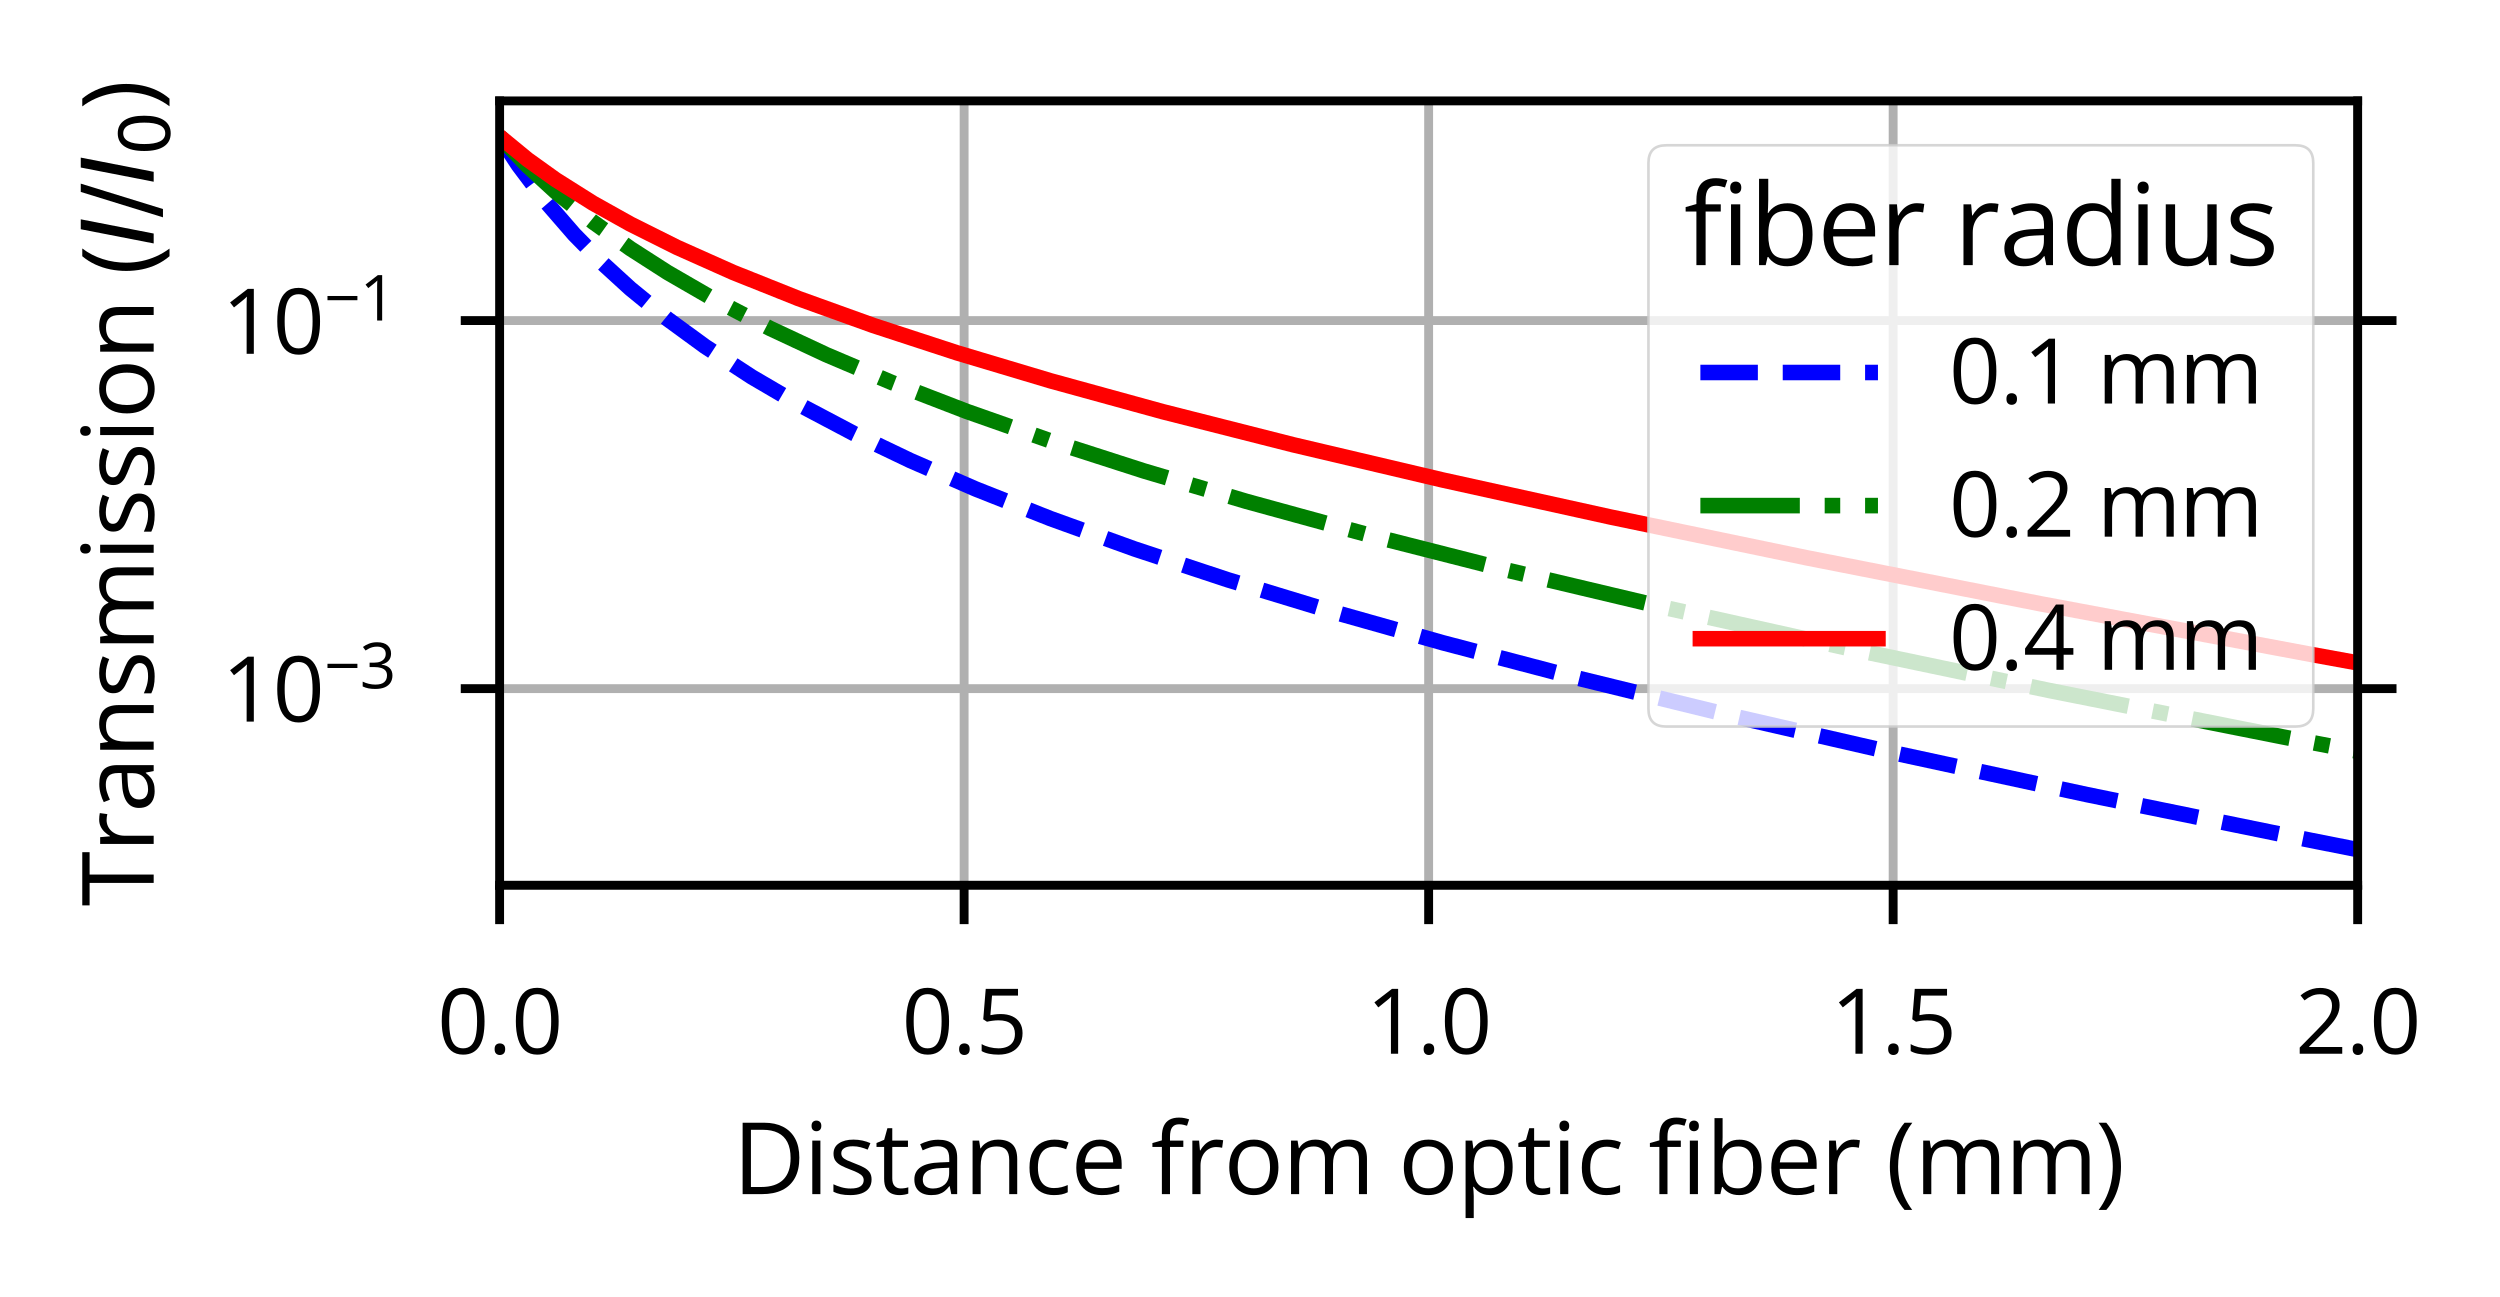 <?xml version="1.0" encoding="utf-8" standalone="no"?>
<!DOCTYPE svg PUBLIC "-//W3C//DTD SVG 1.1//EN"
  "http://www.w3.org/Graphics/SVG/1.1/DTD/svg11.dtd">
<svg xmlns:xlink="http://www.w3.org/1999/xlink" width="225.236pt" height="116.889pt" viewBox="0 0 225.236 116.889" xmlns="http://www.w3.org/2000/svg" version="1.1">
 <defs>
  <style type="text/css">*{stroke-linejoin: round; stroke-linecap: butt}</style>
 </defs>
 <g id="figure_1">
  <g id="patch_1">
   <path d="M 0 116.889 
L 225.236 116.889 
L 225.236 -0 
L 0 -0 
z
" style="fill: #ffffff"/>
  </g>
  <g id="axes_1">
   <g id="patch_2">
    <path d="M 45.012 79.758 
L 212.412 79.758 
L 212.412 9.09 
L 45.012 9.09 
z
" style="fill: #ffffff"/>
   </g>
   <g id="matplotlib.axis_1">
    <g id="xtick_1">
     <g id="line2d_1">
      <path d="M 45.012 79.758 
L 45.012 9.09 
" clip-path="url(#p6b381702de)" style="fill: none; stroke: #b0b0b0; stroke-width: 0.8; stroke-linecap: square"/>
     </g>
     <g id="line2d_2">
      <defs>
       <path id="mbc1ed54d2a" d="M 0 0 
L 0 3.5 
" style="stroke: #000000; stroke-width: 0.8"/>
      </defs>
      <g>
       <use xlink:href="#mbc1ed54d2a" x="45.012" y="79.758" style="stroke: #000000; stroke-width: 0.8"/>
      </g>
     </g>
     <g id="text_1">
      <!-- 0.0 -->
      <g transform="translate(39.387 94.937)scale(0.08 -0.08)">
       <defs>
        <path id="OpenSans-Regular-30" d="M 3334 2291 
Q 3334 1734 3250 1296 
Q 3166 859 2984 556 
Q 2803 253 2515 95 
Q 2228 -63 1825 -63 
Q 1316 -63 983 215 
Q 650 494 486 1020 
Q 322 1547 322 2291 
Q 322 3022 470 3548 
Q 619 4075 950 4358 
Q 1281 4641 1825 4641 
Q 2341 4641 2675 4361 
Q 3009 4081 3171 3554 
Q 3334 3028 3334 2291 
z
M 844 2291 
Q 844 1653 941 1228 
Q 1038 803 1255 592 
Q 1472 381 1825 381 
Q 2178 381 2395 590 
Q 2613 800 2711 1225 
Q 2809 1650 2809 2291 
Q 2809 2919 2712 3342 
Q 2616 3766 2400 3980 
Q 2184 4194 1825 4194 
Q 1466 4194 1250 3980 
Q 1034 3766 939 3342 
Q 844 2919 844 2291 
z
" transform="scale(0.016)"/>
        <path id="OpenSans-Regular-2e" d="M 469 325 
Q 469 544 575 636 
Q 681 728 834 728 
Q 994 728 1103 636 
Q 1213 544 1213 325 
Q 1213 109 1103 10 
Q 994 -88 834 -88 
Q 681 -88 575 10 
Q 469 109 469 325 
z
" transform="scale(0.016)"/>
       </defs>
       <use xlink:href="#OpenSans-Regular-30"/>
       <use xlink:href="#OpenSans-Regular-2e" x="57.178"/>
       <use xlink:href="#OpenSans-Regular-30" x="83.447"/>
      </g>
     </g>
    </g>
    <g id="xtick_2">
     <g id="line2d_3">
      <path d="M 86.862 79.758 
L 86.862 9.09 
" clip-path="url(#p6b381702de)" style="fill: none; stroke: #b0b0b0; stroke-width: 0.8; stroke-linecap: square"/>
     </g>
     <g id="line2d_4">
      <g>
       <use xlink:href="#mbc1ed54d2a" x="86.862" y="79.758" style="stroke: #000000; stroke-width: 0.8"/>
      </g>
     </g>
     <g id="text_2">
      <!-- 0.5 -->
      <g transform="translate(81.237 94.937)scale(0.08 -0.08)">
       <defs>
        <path id="OpenSans-Regular-35" d="M 1759 2794 
Q 2225 2794 2569 2636 
Q 2913 2478 3102 2178 
Q 3291 1878 3291 1450 
Q 3291 981 3087 642 
Q 2884 303 2503 120 
Q 2122 -63 1591 -63 
Q 1234 -63 928 0 
Q 622 63 413 188 
L 413 681 
Q 641 544 966 462 
Q 1291 381 1597 381 
Q 1944 381 2205 492 
Q 2466 603 2611 829 
Q 2756 1056 2756 1400 
Q 2756 1856 2476 2104 
Q 2197 2353 1594 2353 
Q 1400 2353 1169 2322 
Q 938 2291 788 2253 
L 525 2425 
L 700 4569 
L 2972 4569 
L 2972 4094 
L 1144 4094 
L 1028 2716 
Q 1147 2741 1334 2767 
Q 1522 2794 1759 2794 
z
" transform="scale(0.016)"/>
       </defs>
       <use xlink:href="#OpenSans-Regular-30"/>
       <use xlink:href="#OpenSans-Regular-2e" x="57.178"/>
       <use xlink:href="#OpenSans-Regular-35" x="83.447"/>
      </g>
     </g>
    </g>
    <g id="xtick_3">
     <g id="line2d_5">
      <path d="M 128.712 79.758 
L 128.712 9.09 
" clip-path="url(#p6b381702de)" style="fill: none; stroke: #b0b0b0; stroke-width: 0.8; stroke-linecap: square"/>
     </g>
     <g id="line2d_6">
      <g>
       <use xlink:href="#mbc1ed54d2a" x="128.712" y="79.758" style="stroke: #000000; stroke-width: 0.8"/>
      </g>
     </g>
     <g id="text_3">
      <!-- 1.0 -->
      <g transform="translate(123.087 94.937)scale(0.08 -0.08)">
       <defs>
        <path id="OpenSans-Regular-31" d="M 2247 0 
L 1741 0 
L 1741 3238 
Q 1741 3422 1742 3555 
Q 1744 3688 1748 3798 
Q 1753 3909 1763 4025 
Q 1666 3925 1581 3854 
Q 1497 3784 1372 3681 
L 850 3263 
L 578 3616 
L 1816 4569 
L 2247 4569 
L 2247 0 
z
" transform="scale(0.016)"/>
       </defs>
       <use xlink:href="#OpenSans-Regular-31"/>
       <use xlink:href="#OpenSans-Regular-2e" x="57.178"/>
       <use xlink:href="#OpenSans-Regular-30" x="83.447"/>
      </g>
     </g>
    </g>
    <g id="xtick_4">
     <g id="line2d_7">
      <path d="M 170.562 79.758 
L 170.562 9.09 
" clip-path="url(#p6b381702de)" style="fill: none; stroke: #b0b0b0; stroke-width: 0.8; stroke-linecap: square"/>
     </g>
     <g id="line2d_8">
      <g>
       <use xlink:href="#mbc1ed54d2a" x="170.562" y="79.758" style="stroke: #000000; stroke-width: 0.8"/>
      </g>
     </g>
     <g id="text_4">
      <!-- 1.5 -->
      <g transform="translate(164.937 94.937)scale(0.08 -0.08)">
       <use xlink:href="#OpenSans-Regular-31"/>
       <use xlink:href="#OpenSans-Regular-2e" x="57.178"/>
       <use xlink:href="#OpenSans-Regular-35" x="83.447"/>
      </g>
     </g>
    </g>
    <g id="xtick_5">
     <g id="line2d_9">
      <path d="M 212.412 79.758 
L 212.412 9.09 
" clip-path="url(#p6b381702de)" style="fill: none; stroke: #b0b0b0; stroke-width: 0.8; stroke-linecap: square"/>
     </g>
     <g id="line2d_10">
      <g>
       <use xlink:href="#mbc1ed54d2a" x="212.412" y="79.758" style="stroke: #000000; stroke-width: 0.8"/>
      </g>
     </g>
     <g id="text_5">
      <!-- 2.0 -->
      <g transform="translate(206.787 94.937)scale(0.08 -0.08)">
       <defs>
        <path id="OpenSans-Regular-32" d="M 3309 0 
L 316 0 
L 316 434 
L 1538 1675 
Q 1878 2019 2111 2287 
Q 2344 2556 2466 2817 
Q 2588 3078 2588 3391 
Q 2588 3778 2358 3983 
Q 2128 4188 1753 4188 
Q 1425 4188 1172 4075 
Q 919 3963 653 3756 
L 375 4106 
Q 556 4259 770 4378 
Q 984 4497 1229 4565 
Q 1475 4634 1753 4634 
Q 2175 4634 2481 4487 
Q 2788 4341 2955 4069 
Q 3122 3797 3122 3422 
Q 3122 3059 2978 2748 
Q 2834 2438 2575 2133 
Q 2316 1828 1969 1488 
L 975 497 
L 975 475 
L 3309 475 
L 3309 0 
z
" transform="scale(0.016)"/>
       </defs>
       <use xlink:href="#OpenSans-Regular-32"/>
       <use xlink:href="#OpenSans-Regular-2e" x="57.178"/>
       <use xlink:href="#OpenSans-Regular-30" x="83.447"/>
      </g>
     </g>
    </g>
    <g id="text_6">
     <!-- Distance from optic fiber (mm) -->
     <g transform="translate(66.027 107.584)scale(0.088 -0.088)">
      <defs>
       <path id="OpenSans-Regular-44" d="M 4253 2328 
Q 4253 1556 3972 1039 
Q 3691 522 3158 261 
Q 2625 0 1866 0 
L 625 0 
L 625 4569 
L 2003 4569 
Q 2700 4569 3203 4314 
Q 3706 4059 3979 3561 
Q 4253 3063 4253 2328 
z
M 3694 2309 
Q 3694 2925 3489 3325 
Q 3284 3725 2889 3920 
Q 2494 4116 1922 4116 
L 1156 4116 
L 1156 456 
L 1803 456 
Q 2747 456 3220 922 
Q 3694 1388 3694 2309 
z
" transform="scale(0.016)"/>
       <path id="OpenSans-Regular-69" d="M 1066 3425 
L 1066 0 
L 547 0 
L 547 3425 
L 1066 3425 
z
M 813 4706 
Q 941 4706 1033 4623 
Q 1125 4541 1125 4366 
Q 1125 4194 1033 4109 
Q 941 4025 813 4025 
Q 678 4025 589 4109 
Q 500 4194 500 4366 
Q 500 4541 589 4623 
Q 678 4706 813 4706 
z
" transform="scale(0.016)"/>
       <path id="OpenSans-Regular-73" d="M 2763 938 
Q 2763 609 2598 386 
Q 2434 163 2129 50 
Q 1825 -63 1403 -63 
Q 1044 -63 781 -6 
Q 519 50 322 153 
L 322 631 
Q 531 528 822 443 
Q 1113 359 1416 359 
Q 1859 359 2059 503 
Q 2259 647 2259 894 
Q 2259 1034 2179 1142 
Q 2100 1250 1912 1351 
Q 1725 1453 1394 1575 
Q 1066 1700 827 1823 
Q 588 1947 458 2125 
Q 328 2303 328 2588 
Q 328 3022 679 3255 
Q 1031 3488 1603 3488 
Q 1913 3488 2183 3427 
Q 2453 3366 2688 3263 
L 2513 2847 
Q 2300 2938 2059 3000 
Q 1819 3063 1569 3063 
Q 1209 3063 1017 2944 
Q 825 2825 825 2619 
Q 825 2459 914 2356 
Q 1003 2253 1200 2162 
Q 1397 2072 1719 1950 
Q 2041 1831 2275 1704 
Q 2509 1578 2636 1398 
Q 2763 1219 2763 938 
z
" transform="scale(0.016)"/>
       <path id="OpenSans-Regular-74" d="M 1653 363 
Q 1781 363 1915 384 
Q 2050 406 2134 438 
L 2134 34 
Q 2044 -6 1883 -34 
Q 1722 -63 1569 -63 
Q 1297 -63 1075 32 
Q 853 128 720 356 
Q 588 584 588 988 
L 588 3019 
L 100 3019 
L 100 3272 
L 591 3475 
L 797 4219 
L 1109 4219 
L 1109 3425 
L 2113 3425 
L 2113 3019 
L 1109 3019 
L 1109 1003 
Q 1109 681 1257 522 
Q 1406 363 1653 363 
z
" transform="scale(0.016)"/>
       <path id="OpenSans-Regular-61" d="M 1828 3481 
Q 2441 3481 2737 3206 
Q 3034 2931 3034 2328 
L 3034 0 
L 2656 0 
L 2556 506 
L 2531 506 
Q 2388 319 2231 192 
Q 2075 66 1870 1 
Q 1666 -63 1369 -63 
Q 1056 -63 814 46 
Q 572 156 433 378 
Q 294 600 294 941 
Q 294 1453 700 1728 
Q 1106 2003 1938 2028 
L 2528 2053 
L 2528 2263 
Q 2528 2706 2337 2884 
Q 2147 3063 1800 3063 
Q 1531 3063 1287 2984 
Q 1044 2906 825 2800 
L 666 3194 
Q 897 3313 1197 3397 
Q 1497 3481 1828 3481 
z
M 2522 1688 
L 2000 1666 
Q 1359 1641 1096 1456 
Q 834 1272 834 934 
Q 834 641 1012 500 
Q 1191 359 1484 359 
Q 1941 359 2231 612 
Q 2522 866 2522 1372 
L 2522 1688 
z
" transform="scale(0.016)"/>
       <path id="OpenSans-Regular-6e" d="M 2169 3488 
Q 2778 3488 3090 3189 
Q 3403 2891 3403 2231 
L 3403 0 
L 2891 0 
L 2891 2197 
Q 2891 2625 2695 2837 
Q 2500 3050 2097 3050 
Q 1528 3050 1297 2728 
Q 1066 2406 1066 1794 
L 1066 0 
L 547 0 
L 547 3425 
L 966 3425 
L 1044 2931 
L 1072 2931 
Q 1181 3113 1350 3236 
Q 1519 3359 1728 3423 
Q 1938 3488 2169 3488 
z
" transform="scale(0.016)"/>
       <path id="OpenSans-Regular-63" d="M 1919 -63 
Q 1456 -63 1103 128 
Q 750 319 553 709 
Q 356 1100 356 1694 
Q 356 2316 564 2711 
Q 772 3106 1137 3297 
Q 1503 3488 1969 3488 
Q 2225 3488 2464 3436 
Q 2703 3384 2856 3306 
L 2700 2872 
Q 2544 2934 2339 2984 
Q 2134 3034 1956 3034 
Q 1600 3034 1364 2881 
Q 1128 2728 1011 2431 
Q 894 2134 894 1700 
Q 894 1284 1008 990 
Q 1122 697 1348 542 
Q 1575 388 1916 388 
Q 2188 388 2406 445 
Q 2625 503 2803 581 
L 2803 119 
Q 2631 31 2420 -16 
Q 2209 -63 1919 -63 
z
" transform="scale(0.016)"/>
       <path id="OpenSans-Regular-65" d="M 1866 3488 
Q 2303 3488 2615 3294 
Q 2928 3100 3093 2751 
Q 3259 2403 3259 1938 
L 3259 1616 
L 894 1616 
Q 903 1013 1193 697 
Q 1484 381 2013 381 
Q 2338 381 2588 440 
Q 2838 500 3106 616 
L 3106 159 
Q 2847 44 2592 -9 
Q 2338 -63 1991 -63 
Q 1497 -63 1130 139 
Q 763 341 559 731 
Q 356 1122 356 1688 
Q 356 2241 542 2645 
Q 728 3050 1067 3269 
Q 1406 3488 1866 3488 
z
M 1859 3063 
Q 1444 3063 1197 2791 
Q 950 2519 903 2031 
L 2716 2031 
Q 2713 2338 2620 2570 
Q 2528 2803 2340 2933 
Q 2153 3063 1859 3063 
z
" transform="scale(0.016)"/>
       <path id="OpenSans-Regular-20" transform="scale(0.016)"/>
       <path id="OpenSans-Regular-66" d="M 2072 3019 
L 1219 3019 
L 1219 0 
L 700 0 
L 700 3019 
L 94 3019 
L 94 3269 
L 700 3441 
L 700 3669 
Q 700 4100 828 4370 
Q 956 4641 1200 4769 
Q 1444 4897 1794 4897 
Q 1991 4897 2155 4862 
Q 2319 4828 2444 4784 
L 2309 4375 
Q 2203 4409 2070 4439 
Q 1938 4469 1800 4469 
Q 1503 4469 1361 4276 
Q 1219 4084 1219 3675 
L 1219 3425 
L 2072 3425 
L 2072 3019 
z
" transform="scale(0.016)"/>
       <path id="OpenSans-Regular-72" d="M 2103 3488 
Q 2206 3488 2318 3477 
Q 2431 3466 2519 3447 
L 2453 2966 
Q 2369 2988 2266 3000 
Q 2163 3013 2072 3013 
Q 1866 3013 1683 2930 
Q 1500 2847 1362 2692 
Q 1225 2538 1147 2320 
Q 1069 2103 1069 1838 
L 1069 0 
L 547 0 
L 547 3425 
L 978 3425 
L 1034 2794 
L 1056 2794 
Q 1163 2984 1313 3142 
Q 1463 3300 1661 3394 
Q 1859 3488 2103 3488 
z
" transform="scale(0.016)"/>
       <path id="OpenSans-Regular-6f" d="M 3500 1719 
Q 3500 1297 3390 965 
Q 3281 634 3075 406 
Q 2869 178 2576 57 
Q 2284 -63 1916 -63 
Q 1572 -63 1286 57 
Q 1000 178 792 406 
Q 584 634 470 965 
Q 356 1297 356 1719 
Q 356 2281 547 2676 
Q 738 3072 1092 3280 
Q 1447 3488 1938 3488 
Q 2406 3488 2757 3278 
Q 3109 3069 3304 2673 
Q 3500 2278 3500 1719 
z
M 894 1719 
Q 894 1306 1003 1003 
Q 1113 700 1341 534 
Q 1569 369 1928 369 
Q 2284 369 2514 534 
Q 2744 700 2853 1003 
Q 2963 1306 2963 1719 
Q 2963 2128 2853 2426 
Q 2744 2725 2516 2887 
Q 2288 3050 1925 3050 
Q 1391 3050 1142 2697 
Q 894 2344 894 1719 
z
" transform="scale(0.016)"/>
       <path id="OpenSans-Regular-6d" d="M 4266 3488 
Q 4831 3488 5118 3192 
Q 5406 2897 5406 2244 
L 5406 0 
L 4894 0 
L 4894 2219 
Q 4894 2634 4714 2842 
Q 4534 3050 4181 3050 
Q 3684 3050 3459 2762 
Q 3234 2475 3234 1916 
L 3234 0 
L 2719 0 
L 2719 2219 
Q 2719 2497 2639 2681 
Q 2559 2866 2401 2958 
Q 2244 3050 2003 3050 
Q 1663 3050 1456 2909 
Q 1250 2769 1158 2492 
Q 1066 2216 1066 1813 
L 1066 0 
L 547 0 
L 547 3425 
L 966 3425 
L 1044 2941 
L 1072 2941 
Q 1175 3119 1331 3241 
Q 1488 3363 1681 3425 
Q 1875 3488 2094 3488 
Q 2484 3488 2748 3342 
Q 3013 3197 3131 2900 
L 3159 2900 
Q 3328 3197 3622 3342 
Q 3916 3488 4266 3488 
z
" transform="scale(0.016)"/>
       <path id="OpenSans-Regular-70" d="M 2156 3488 
Q 2797 3488 3178 3047 
Q 3559 2606 3559 1722 
Q 3559 1138 3384 741 
Q 3209 344 2892 140 
Q 2575 -63 2144 -63 
Q 1872 -63 1665 9 
Q 1459 81 1312 203 
Q 1166 325 1069 469 
L 1031 469 
Q 1041 347 1055 175 
Q 1069 3 1069 -125 
L 1069 -1531 
L 547 -1531 
L 547 3425 
L 975 3425 
L 1044 2919 
L 1069 2919 
Q 1169 3075 1312 3204 
Q 1456 3334 1664 3411 
Q 1872 3488 2156 3488 
z
M 2066 3050 
Q 1709 3050 1492 2912 
Q 1275 2775 1175 2501 
Q 1075 2228 1069 1816 
L 1069 1716 
Q 1069 1281 1164 981 
Q 1259 681 1479 525 
Q 1700 369 2072 369 
Q 2391 369 2603 541 
Q 2816 713 2920 1020 
Q 3025 1328 3025 1728 
Q 3025 2334 2789 2692 
Q 2553 3050 2066 3050 
z
" transform="scale(0.016)"/>
       <path id="OpenSans-Regular-62" d="M 1066 4863 
L 1066 3647 
Q 1066 3438 1055 3241 
Q 1044 3044 1038 2934 
L 1066 2934 
Q 1206 3166 1472 3325 
Q 1738 3484 2150 3484 
Q 2794 3484 3176 3039 
Q 3559 2594 3559 1716 
Q 3559 1138 3384 741 
Q 3209 344 2890 140 
Q 2572 -63 2138 -63 
Q 1731 -63 1470 89 
Q 1209 241 1069 459 
L 1028 459 
L 922 0 
L 547 0 
L 547 4863 
L 1066 4863 
z
M 2066 3050 
Q 1694 3050 1475 2904 
Q 1256 2759 1161 2467 
Q 1066 2175 1066 1728 
L 1066 1700 
Q 1066 1053 1281 711 
Q 1497 369 2066 369 
Q 2544 369 2783 719 
Q 3022 1069 3022 1719 
Q 3022 2381 2786 2715 
Q 2550 3050 2066 3050 
z
" transform="scale(0.016)"/>
       <path id="OpenSans-Regular-28" d="M 256 1753 
Q 256 2281 357 2781 
Q 459 3281 668 3734 
Q 878 4188 1197 4569 
L 1694 4569 
Q 1241 3975 1012 3250 
Q 784 2525 784 1759 
Q 784 1259 886 773 
Q 988 288 1189 -162 
Q 1391 -613 1688 -1013 
L 1197 -1013 
Q 878 -638 668 -195 
Q 459 247 357 740 
Q 256 1234 256 1753 
z
" transform="scale(0.016)"/>
       <path id="OpenSans-Regular-29" d="M 1631 1759 
Q 1631 1238 1529 742 
Q 1428 247 1220 -197 
Q 1013 -641 691 -1013 
L 200 -1013 
Q 500 -616 701 -162 
Q 903 291 1004 777 
Q 1106 1263 1106 1763 
Q 1106 2272 1003 2765 
Q 900 3259 698 3715 
Q 497 4172 194 4569 
L 691 4569 
Q 1013 4184 1220 3732 
Q 1428 3281 1529 2782 
Q 1631 2284 1631 1759 
z
" transform="scale(0.016)"/>
      </defs>
      <use xlink:href="#OpenSans-Regular-44"/>
      <use xlink:href="#OpenSans-Regular-69" x="72.559"/>
      <use xlink:href="#OpenSans-Regular-73" x="97.803"/>
      <use xlink:href="#OpenSans-Regular-74" x="145.459"/>
      <use xlink:href="#OpenSans-Regular-61" x="181.104"/>
      <use xlink:href="#OpenSans-Regular-6e" x="236.67"/>
      <use xlink:href="#OpenSans-Regular-63" x="297.998"/>
      <use xlink:href="#OpenSans-Regular-65" x="345.898"/>
      <use xlink:href="#OpenSans-Regular-20" x="402.051"/>
      <use xlink:href="#OpenSans-Regular-66" x="428.027"/>
      <use xlink:href="#OpenSans-Regular-72" x="461.67"/>
      <use xlink:href="#OpenSans-Regular-6f" x="502.539"/>
      <use xlink:href="#OpenSans-Regular-6d" x="562.695"/>
      <use xlink:href="#OpenSans-Regular-20" x="655.273"/>
      <use xlink:href="#OpenSans-Regular-6f" x="681.25"/>
      <use xlink:href="#OpenSans-Regular-70" x="741.406"/>
      <use xlink:href="#OpenSans-Regular-74" x="802.588"/>
      <use xlink:href="#OpenSans-Regular-69" x="838.232"/>
      <use xlink:href="#OpenSans-Regular-63" x="863.477"/>
      <use xlink:href="#OpenSans-Regular-20" x="911.377"/>
      <use xlink:href="#OpenSans-Regular-66" x="937.354"/>
      <use xlink:href="#OpenSans-Regular-69" x="970.996"/>
      <use xlink:href="#OpenSans-Regular-62" x="996.24"/>
      <use xlink:href="#OpenSans-Regular-65" x="1057.422"/>
      <use xlink:href="#OpenSans-Regular-72" x="1113.574"/>
      <use xlink:href="#OpenSans-Regular-20" x="1154.443"/>
      <use xlink:href="#OpenSans-Regular-28" x="1180.42"/>
      <use xlink:href="#OpenSans-Regular-6d" x="1209.912"/>
      <use xlink:href="#OpenSans-Regular-6d" x="1302.49"/>
      <use xlink:href="#OpenSans-Regular-29" x="1395.068"/>
     </g>
    </g>
   </g>
   <g id="matplotlib.axis_2">
    <g id="ytick_1">
     <g id="line2d_11">
      <path d="M 45.012 62.04 
L 212.412 62.04 
" clip-path="url(#p6b381702de)" style="fill: none; stroke: #b0b0b0; stroke-width: 0.8; stroke-linecap: square"/>
     </g>
     <g id="line2d_12">
      <defs>
       <path id="m48f5e7f5dd" d="M 0 0 
L -3.5 0 
" style="stroke: #000000; stroke-width: 0.8"/>
      </defs>
      <g>
       <use xlink:href="#m48f5e7f5dd" x="45.012" y="62.04" style="stroke: #000000; stroke-width: 0.8"/>
      </g>
     </g>
     <g id="line2d_13">
      <defs>
       <path id="md9e1223304" d="M 0 0 
L 3.5 0 
" style="stroke: #000000; stroke-width: 0.8"/>
      </defs>
      <g>
       <use xlink:href="#md9e1223304" x="212.412" y="62.04" style="stroke: #000000; stroke-width: 0.8"/>
      </g>
     </g>
     <g id="text_7">
      <!-- $\mathdefault{10^{-3}}$ -->
      <g transform="translate(19.992 65.08)scale(0.08 -0.08)">
       <defs>
        <path id="OpenSans-Regular-2212" d="M 322 2044 
L 322 2469 
L 3331 2469 
L 3331 2044 
L 322 2044 
z
" transform="scale(0.016)"/>
        <path id="OpenSans-Regular-33" d="M 3141 3503 
Q 3141 3197 3022 2972 
Q 2903 2747 2690 2605 
Q 2478 2463 2191 2406 
L 2191 2381 
Q 2734 2313 3007 2031 
Q 3281 1750 3281 1294 
Q 3281 897 3095 590 
Q 2909 284 2526 110 
Q 2144 -63 1547 -63 
Q 1184 -63 876 -5 
Q 569 53 288 188 
L 288 675 
Q 572 534 906 454 
Q 1241 375 1553 375 
Q 2178 375 2456 623 
Q 2734 872 2734 1303 
Q 2734 1600 2579 1783 
Q 2425 1966 2136 2052 
Q 1847 2138 1441 2138 
L 984 2138 
L 984 2581 
L 1444 2581 
Q 1816 2581 2075 2690 
Q 2334 2800 2470 2998 
Q 2606 3197 2606 3469 
Q 2606 3816 2375 4005 
Q 2144 4194 1747 4194 
Q 1503 4194 1303 4144 
Q 1103 4094 928 4006 
Q 753 3919 578 3803 
L 316 4159 
Q 566 4353 925 4493 
Q 1284 4634 1741 4634 
Q 2441 4634 2791 4315 
Q 3141 3997 3141 3503 
z
" transform="scale(0.016)"/>
       </defs>
       <use xlink:href="#OpenSans-Regular-31" transform="translate(0 0.855)"/>
       <use xlink:href="#OpenSans-Regular-30" transform="translate(57.178 0.855)"/>
       <use xlink:href="#OpenSans-Regular-2212" transform="translate(115.292 38.316)scale(0.7)"/>
       <use xlink:href="#OpenSans-Regular-33" transform="translate(155.316 38.316)scale(0.7)"/>
      </g>
     </g>
    </g>
    <g id="ytick_2">
     <g id="line2d_14">
      <path d="M 45.012 28.882 
L 212.412 28.882 
" clip-path="url(#p6b381702de)" style="fill: none; stroke: #b0b0b0; stroke-width: 0.8; stroke-linecap: square"/>
     </g>
     <g id="line2d_15">
      <g>
       <use xlink:href="#m48f5e7f5dd" x="45.012" y="28.882" style="stroke: #000000; stroke-width: 0.8"/>
      </g>
     </g>
     <g id="line2d_16">
      <g>
       <use xlink:href="#md9e1223304" x="212.412" y="28.882" style="stroke: #000000; stroke-width: 0.8"/>
      </g>
     </g>
     <g id="text_8">
      <!-- $\mathdefault{10^{-1}}$ -->
      <g transform="translate(19.992 31.921)scale(0.08 -0.08)">
       <use xlink:href="#OpenSans-Regular-31" transform="translate(0 0.566)"/>
       <use xlink:href="#OpenSans-Regular-30" transform="translate(57.178 0.566)"/>
       <use xlink:href="#OpenSans-Regular-2212" transform="translate(115.292 38.027)scale(0.7)"/>
       <use xlink:href="#OpenSans-Regular-31" transform="translate(155.316 38.027)scale(0.7)"/>
      </g>
     </g>
    </g>
    <g id="text_9">
     <!-- Transmission ($I/I_0$) -->
     <g transform="translate(13.887 81.648)rotate(-90)scale(0.088 -0.088)">
      <defs>
       <path id="OpenSans-Regular-54" d="M 2028 0 
L 1494 0 
L 1494 4100 
L 56 4100 
L 56 4569 
L 3459 4569 
L 3459 4100 
L 2028 4100 
L 2028 0 
z
" transform="scale(0.016)"/>
       <path id="DejaVuSans-Oblique-49" d="M 1081 4666 
L 1716 4666 
L 806 0 
L 172 0 
L 1081 4666 
z
" transform="scale(0.016)"/>
       <path id="DejaVuSans-2f" d="M 1625 4666 
L 2156 4666 
L 531 -594 
L 0 -594 
L 1625 4666 
z
" transform="scale(0.016)"/>
       <path id="DejaVuSans-30" d="M 2034 4250 
Q 1547 4250 1301 3770 
Q 1056 3291 1056 2328 
Q 1056 1369 1301 889 
Q 1547 409 2034 409 
Q 2525 409 2770 889 
Q 3016 1369 3016 2328 
Q 3016 3291 2770 3770 
Q 2525 4250 2034 4250 
z
M 2034 4750 
Q 2819 4750 3233 4129 
Q 3647 3509 3647 2328 
Q 3647 1150 3233 529 
Q 2819 -91 2034 -91 
Q 1250 -91 836 529 
Q 422 1150 422 2328 
Q 422 3509 836 4129 
Q 1250 4750 2034 4750 
z
" transform="scale(0.016)"/>
      </defs>
      <use xlink:href="#OpenSans-Regular-54" transform="translate(0 0.469)"/>
      <use xlink:href="#OpenSans-Regular-72" transform="translate(55.078 0.469)"/>
      <use xlink:href="#OpenSans-Regular-61" transform="translate(95.947 0.469)"/>
      <use xlink:href="#OpenSans-Regular-6e" transform="translate(151.514 0.469)"/>
      <use xlink:href="#OpenSans-Regular-73" transform="translate(212.842 0.469)"/>
      <use xlink:href="#OpenSans-Regular-6d" transform="translate(260.498 0.469)"/>
      <use xlink:href="#OpenSans-Regular-69" transform="translate(353.076 0.469)"/>
      <use xlink:href="#OpenSans-Regular-73" transform="translate(378.32 0.469)"/>
      <use xlink:href="#OpenSans-Regular-73" transform="translate(425.977 0.469)"/>
      <use xlink:href="#OpenSans-Regular-69" transform="translate(473.633 0.469)"/>
      <use xlink:href="#OpenSans-Regular-6f" transform="translate(498.877 0.469)"/>
      <use xlink:href="#OpenSans-Regular-6e" transform="translate(559.033 0.469)"/>
      <use xlink:href="#OpenSans-Regular-20" transform="translate(620.361 0.469)"/>
      <use xlink:href="#OpenSans-Regular-28" transform="translate(646.338 0.469)"/>
      <use xlink:href="#DejaVuSans-Oblique-49" transform="translate(675.83 0.469)"/>
      <use xlink:href="#DejaVuSans-2f" transform="translate(705.322 0.469)"/>
      <use xlink:href="#DejaVuSans-Oblique-49" transform="translate(739.014 0.469)"/>
      <use xlink:href="#DejaVuSans-30" transform="translate(768.506 -15.938)scale(0.7)"/>
      <use xlink:href="#OpenSans-Regular-29" transform="translate(815.776 0.469)"/>
     </g>
    </g>
   </g>
   <g id="line2d_17">
    <path d="M 45.012 12.302 
L 46.694 14.865 
L 49.218 18.219 
L 51.741 21.127 
L 54.265 23.697 
L 56.789 26.003 
L 60.153 28.752 
L 63.518 31.208 
L 67.724 33.955 
L 71.93 36.419 
L 76.978 39.084 
L 82.025 41.497 
L 87.913 44.059 
L 94.643 46.723 
L 102.214 49.457 
L 110.626 52.24 
L 119.879 55.058 
L 129.974 57.906 
L 141.75 60.998 
L 155.21 64.294 
L 170.351 67.771 
L 188.017 71.589 
L 208.206 75.713 
L 212.412 76.546 
L 212.412 76.546 
" clip-path="url(#p6b381702de)" style="fill: none; stroke-dasharray: 5.18,2.24; stroke-dashoffset: 0; stroke: #0000ff; stroke-width: 1.4"/>
   </g>
   <g id="line2d_18">
    <path d="M 45.012 12.302 
L 47.535 14.953 
L 50.059 17.273 
L 53.424 19.995 
L 56.789 22.396 
L 60.153 24.555 
L 64.359 26.987 
L 69.407 29.603 
L 74.454 31.962 
L 80.342 34.461 
L 87.072 37.057 
L 94.643 39.72 
L 103.055 42.429 
L 112.308 45.175 
L 123.244 48.175 
L 135.862 51.386 
L 150.163 54.778 
L 166.145 58.333 
L 184.652 62.215 
L 205.682 66.394 
L 212.412 67.689 
L 212.412 67.689 
" clip-path="url(#p6b381702de)" style="fill: none; stroke-dasharray: 8.96,2.24,1.4,2.24; stroke-dashoffset: 0; stroke: #008000; stroke-width: 1.4"/>
   </g>
   <g id="line2d_19">
    <path d="M 45.012 12.302 
L 47.535 14.376 
L 50.059 16.185 
L 53.424 18.306 
L 56.789 20.186 
L 60.995 22.288 
L 66.042 24.54 
L 71.93 26.894 
L 78.66 29.318 
L 86.231 31.793 
L 94.643 34.309 
L 104.737 37.085 
L 116.514 40.073 
L 129.974 43.245 
L 145.115 46.585 
L 162.781 50.257 
L 183.811 54.393 
L 208.206 58.957 
L 212.412 59.723 
L 212.412 59.723 
" clip-path="url(#p6b381702de)" style="fill: none; stroke: #ff0000; stroke-width: 1.4; stroke-linecap: square"/>
   </g>
   <g id="patch_3">
    <path d="M 45.012 79.758 
L 45.012 9.09 
" style="fill: none; stroke: #000000; stroke-width: 0.8; stroke-linejoin: miter; stroke-linecap: square"/>
   </g>
   <g id="patch_4">
    <path d="M 212.412 79.758 
L 212.412 9.09 
" style="fill: none; stroke: #000000; stroke-width: 0.8; stroke-linejoin: miter; stroke-linecap: square"/>
   </g>
   <g id="patch_5">
    <path d="M 45.012 79.758 
L 212.412 79.758 
" style="fill: none; stroke: #000000; stroke-width: 0.8; stroke-linejoin: miter; stroke-linecap: square"/>
   </g>
   <g id="patch_6">
    <path d="M 45.012 9.09 
L 212.412 9.09 
" style="fill: none; stroke: #000000; stroke-width: 0.8; stroke-linejoin: miter; stroke-linecap: square"/>
   </g>
   <g id="legend_1">
    <g id="patch_7">
     <path d="M 150.116 65.458 
L 206.812 65.458 
Q 208.412 65.458 208.412 63.858 
L 208.412 14.69 
Q 208.412 13.09 206.812 13.09 
L 150.116 13.09 
Q 148.516 13.09 148.516 14.69 
L 148.516 63.858 
Q 148.516 65.458 150.116 65.458 
z
" style="fill: #ffffff; opacity: 0.8; stroke: #cccccc; stroke-width: 0.24; stroke-linejoin: miter"/>
    </g>
    <g id="text_10">
     <!-- fiber radius -->
     <g transform="translate(151.716 23.888)scale(0.1 -0.1)">
      <defs>
       <path id="OpenSans-Regular-64" d="M 1766 -63 
Q 1116 -63 736 381 
Q 356 825 356 1700 
Q 356 2584 743 3036 
Q 1131 3488 1775 3488 
Q 2047 3488 2250 3416 
Q 2453 3344 2600 3223 
Q 2747 3103 2847 2950 
L 2884 2950 
Q 2872 3047 2859 3215 
Q 2847 3384 2847 3491 
L 2847 4863 
L 3366 4863 
L 3366 0 
L 2947 0 
L 2869 488 
L 2847 488 
Q 2750 334 2601 209 
Q 2453 84 2248 10 
Q 2044 -63 1766 -63 
z
M 1847 369 
Q 2397 369 2625 681 
Q 2853 994 2853 1609 
L 2853 1703 
Q 2853 2356 2636 2706 
Q 2419 3056 1847 3056 
Q 1369 3056 1131 2689 
Q 894 2322 894 1688 
Q 894 1056 1130 712 
Q 1366 369 1847 369 
z
" transform="scale(0.016)"/>
       <path id="OpenSans-Regular-75" d="M 3375 3425 
L 3375 0 
L 2950 0 
L 2875 481 
L 2847 481 
Q 2741 303 2572 181 
Q 2403 59 2192 -2 
Q 1981 -63 1744 -63 
Q 1338 -63 1063 68 
Q 788 200 648 475 
Q 509 750 509 1181 
L 509 3425 
L 1034 3425 
L 1034 1219 
Q 1034 791 1228 580 
Q 1422 369 1819 369 
Q 2200 369 2426 512 
Q 2653 656 2753 936 
Q 2853 1216 2853 1622 
L 2853 3425 
L 3375 3425 
z
" transform="scale(0.016)"/>
      </defs>
      <use xlink:href="#OpenSans-Regular-66"/>
      <use xlink:href="#OpenSans-Regular-69" x="33.643"/>
      <use xlink:href="#OpenSans-Regular-62" x="58.887"/>
      <use xlink:href="#OpenSans-Regular-65" x="120.068"/>
      <use xlink:href="#OpenSans-Regular-72" x="176.221"/>
      <use xlink:href="#OpenSans-Regular-20" x="217.09"/>
      <use xlink:href="#OpenSans-Regular-72" x="243.066"/>
      <use xlink:href="#OpenSans-Regular-61" x="283.936"/>
      <use xlink:href="#OpenSans-Regular-64" x="339.502"/>
      <use xlink:href="#OpenSans-Regular-69" x="400.684"/>
      <use xlink:href="#OpenSans-Regular-75" x="425.928"/>
      <use xlink:href="#OpenSans-Regular-73" x="487.256"/>
     </g>
    </g>
    <g id="line2d_20">
     <path d="M 153.194 33.559 
L 161.194 33.559 
L 169.194 33.559 
" style="fill: none; stroke-dasharray: 5.18,2.24; stroke-dashoffset: 0; stroke: #0000ff; stroke-width: 1.4"/>
    </g>
    <g id="text_11">
     <!-- 0.1 mm -->
     <g transform="translate(175.594 36.359)scale(0.08 -0.08)">
      <use xlink:href="#OpenSans-Regular-30"/>
      <use xlink:href="#OpenSans-Regular-2e" x="57.178"/>
      <use xlink:href="#OpenSans-Regular-31" x="83.447"/>
      <use xlink:href="#OpenSans-Regular-20" x="140.625"/>
      <use xlink:href="#OpenSans-Regular-6d" x="166.602"/>
      <use xlink:href="#OpenSans-Regular-6d" x="259.18"/>
     </g>
    </g>
    <g id="line2d_21">
     <path d="M 153.194 45.552 
L 161.194 45.552 
L 169.194 45.552 
" style="fill: none; stroke-dasharray: 8.96,2.24,1.4,2.24; stroke-dashoffset: 0; stroke: #008000; stroke-width: 1.4"/>
    </g>
    <g id="text_12">
     <!-- 0.2 mm -->
     <g transform="translate(175.594 48.352)scale(0.08 -0.08)">
      <use xlink:href="#OpenSans-Regular-30"/>
      <use xlink:href="#OpenSans-Regular-2e" x="57.178"/>
      <use xlink:href="#OpenSans-Regular-32" x="83.447"/>
      <use xlink:href="#OpenSans-Regular-20" x="140.625"/>
      <use xlink:href="#OpenSans-Regular-6d" x="166.602"/>
      <use xlink:href="#OpenSans-Regular-6d" x="259.18"/>
     </g>
    </g>
    <g id="line2d_22">
     <path d="M 153.194 57.544 
L 161.194 57.544 
L 169.194 57.544 
" style="fill: none; stroke: #ff0000; stroke-width: 1.4; stroke-linecap: square"/>
    </g>
    <g id="text_13">
     <!-- 0.4 mm -->
     <g transform="translate(175.594 60.344)scale(0.08 -0.08)">
      <defs>
       <path id="OpenSans-Regular-34" d="M 3538 1059 
L 2853 1059 
L 2853 0 
L 2347 0 
L 2347 1059 
L 138 1059 
L 138 1497 
L 2313 4594 
L 2853 4594 
L 2853 1528 
L 3538 1528 
L 3538 1059 
z
M 2347 1528 
L 2347 3022 
Q 2347 3194 2350 3333 
Q 2353 3472 2359 3592 
Q 2366 3713 2370 3822 
Q 2375 3931 2378 4038 
L 2353 4038 
Q 2294 3913 2217 3773 
Q 2141 3634 2063 3525 
L 653 1528 
L 2347 1528 
z
" transform="scale(0.016)"/>
      </defs>
      <use xlink:href="#OpenSans-Regular-30"/>
      <use xlink:href="#OpenSans-Regular-2e" x="57.178"/>
      <use xlink:href="#OpenSans-Regular-34" x="83.447"/>
      <use xlink:href="#OpenSans-Regular-20" x="140.625"/>
      <use xlink:href="#OpenSans-Regular-6d" x="166.602"/>
      <use xlink:href="#OpenSans-Regular-6d" x="259.18"/>
     </g>
    </g>
   </g>
  </g>
 </g>
 <defs>
  <clipPath id="p6b381702de">
   <rect x="45.012" y="9.09" width="167.4" height="70.668"/>
  </clipPath>
 </defs>
</svg>
